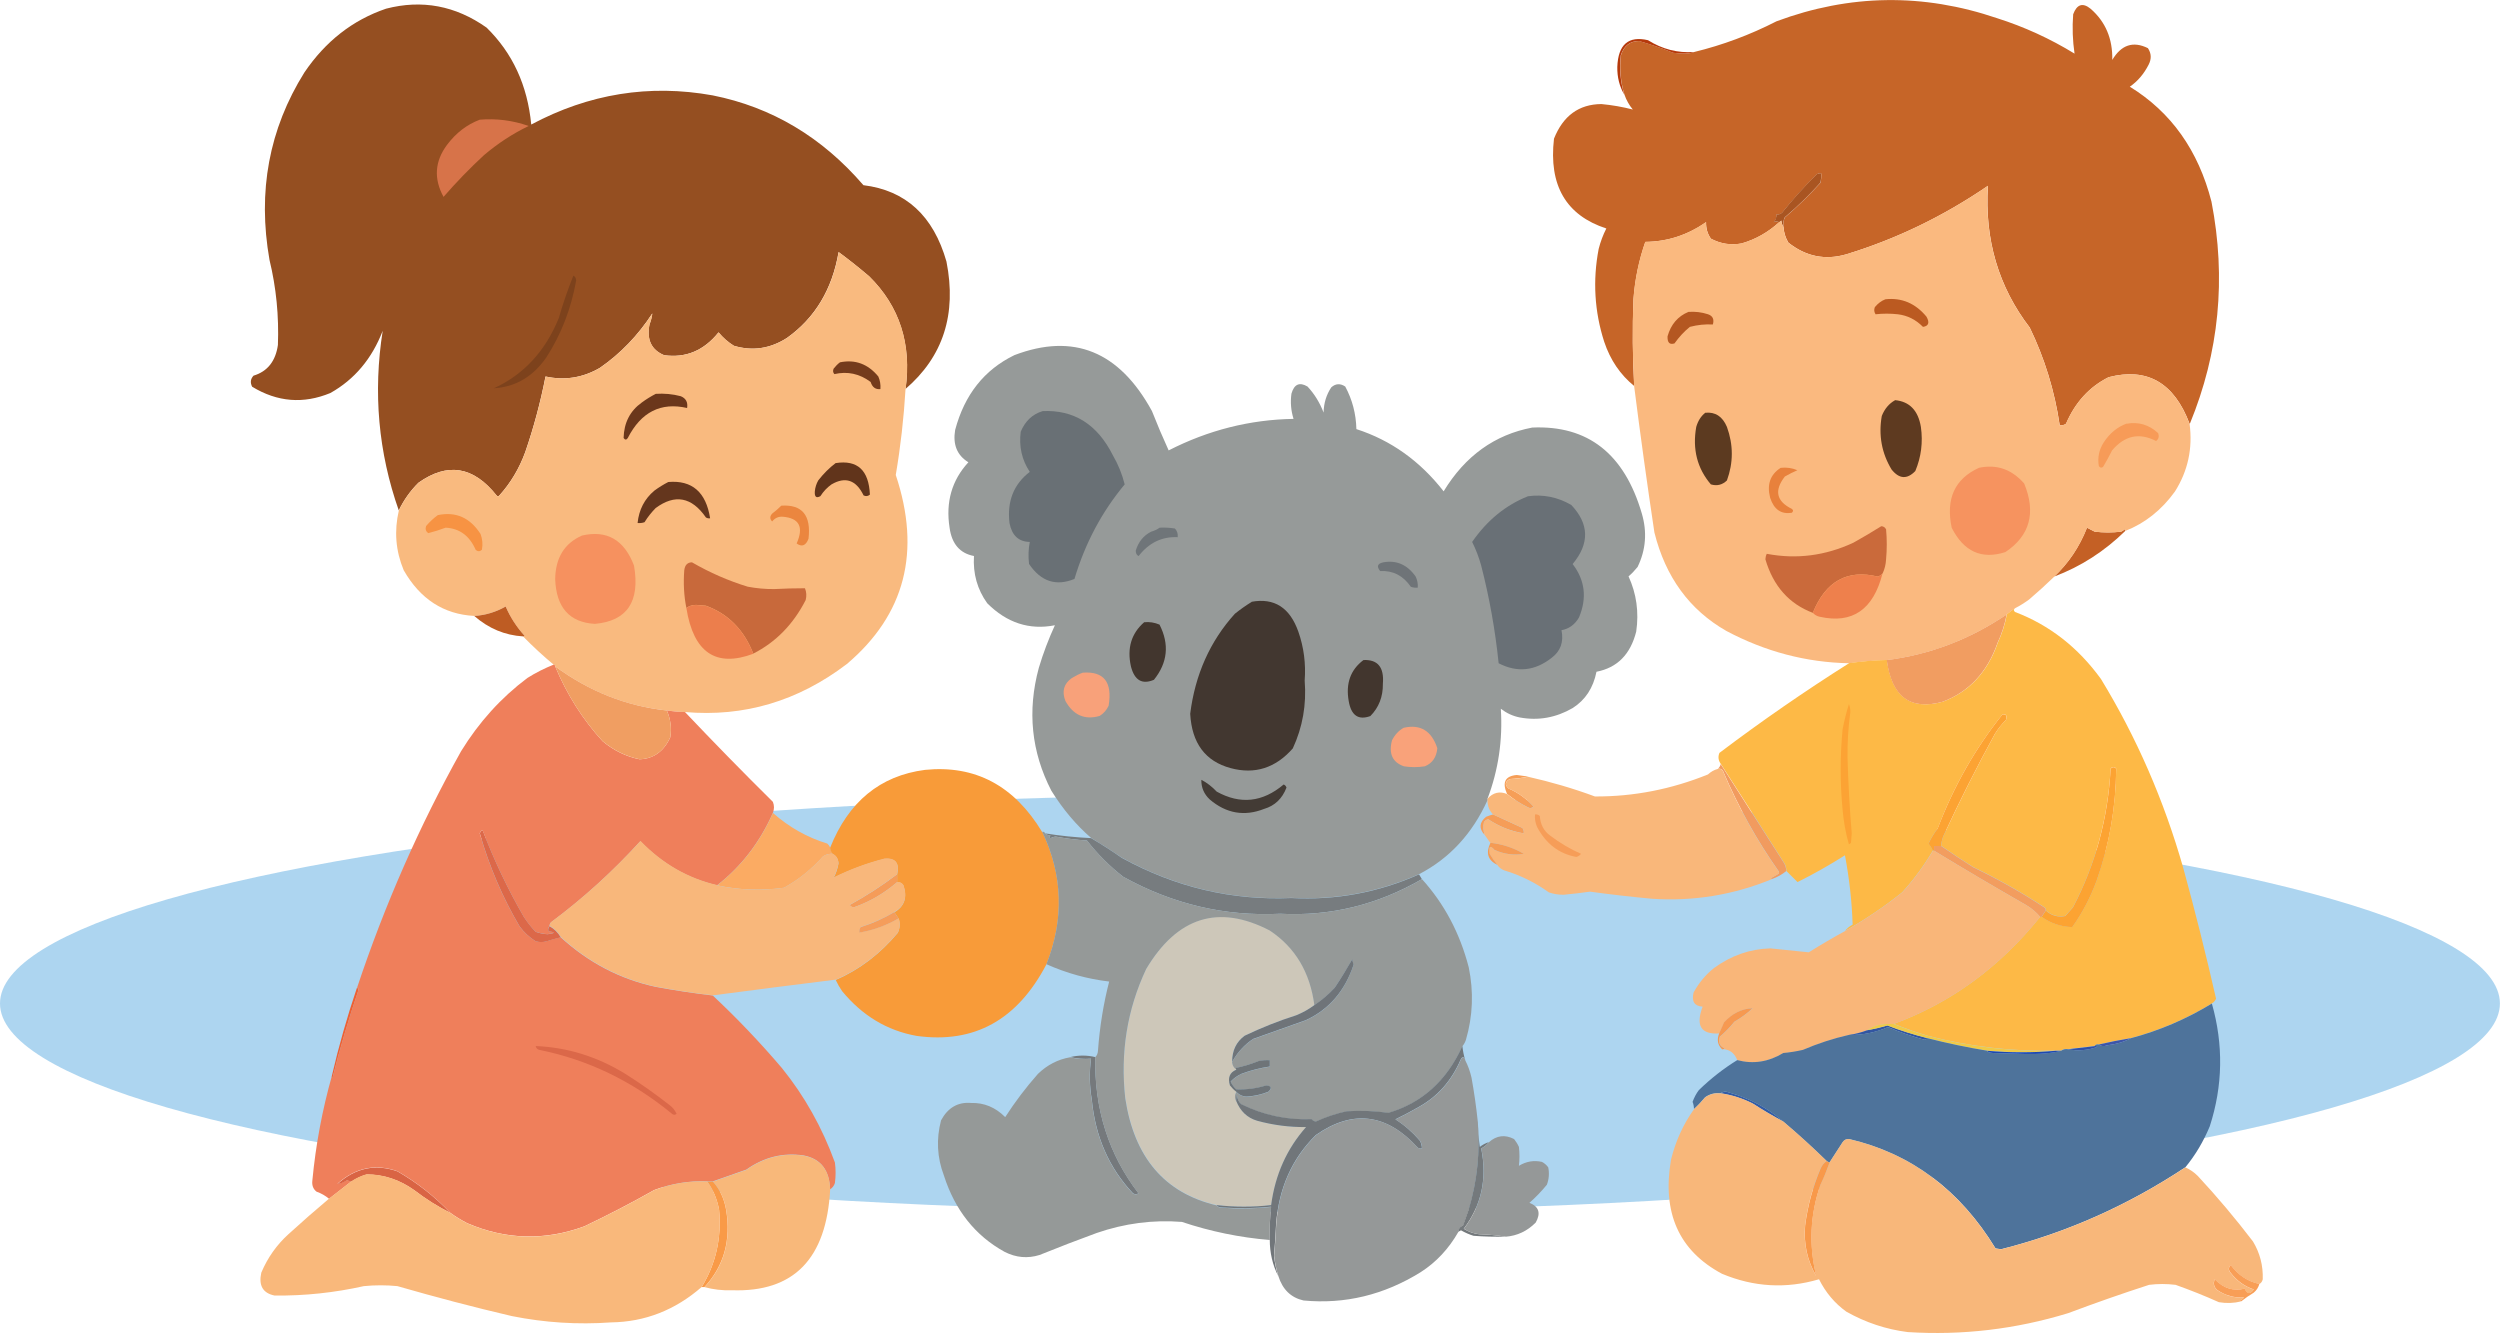 <svg xmlns="http://www.w3.org/2000/svg" viewBox="0 0 273.65 145.9"><defs/><g><ellipse fill="#add5f0" cx="136.82" cy="109.84" rx="136.82" ry="22.81"/><g><path fill="#c66528" d="M239.67,46.38c-1.69-4.49-4.64-6.18-8.86-5.09-2.1,1.05-3.65,2.74-4.66,5.09-.21.15-.44.21-.69.17-.56-3.78-1.66-7.34-3.28-10.69-3.42-4.46-4.95-9.63-4.58-15.52-4.85,3.32-10.02,5.82-15.51,7.5-2.31.67-4.42.24-6.34-1.29-.31-.53-.49-1.1-.53-1.72-.05-.36,0-.71.15-1.03,1.37-1.17,2.66-2.43,3.9-3.79.08-.34.1-.69.08-1.03-.16-.03-.31,0-.46.09-1.36,1.33-2.63,2.74-3.82,4.22-.18.16-.38.22-.61.17.02.34-.08.63-.31.86.18-.07.39-.07.61,0-1.22,1.11-2.59,1.89-4.12,2.33-1.17.22-2.29.05-3.36-.52-.37-.52-.55-1.12-.53-1.81-2.03,1.42-4.25,2.14-6.65,2.16-.7,2.02-1.14,4.12-1.3,6.29-.12,3.17-.1,6.33.08,9.48-1.51-1.22-2.61-2.83-3.28-4.83-1.07-3.32-1.27-6.72-.61-10.17.2-.79.48-1.54.84-2.24-4.41-1.44-6.32-4.72-5.73-9.83,1-2.51,2.73-3.77,5.19-3.79,1.17.11,2.32.31,3.44.6-.4-.48-.71-1.03-.92-1.64-.42-1.4-.55-2.83-.38-4.31.34-1.03,1.01-1.54,1.99-1.55,1.26.36,2.51.79,3.74,1.29,1.08.14,1.84.11,2.29-.09,3.09-.75,6.1-1.87,9.01-3.36,8.01-2.98,16.05-3.09,24.14-.34,2.96.94,5.79,2.23,8.48,3.88-.21-1.42-.26-2.85-.15-4.31.41-1.1,1.05-1.3,1.91-.6,1.63,1.42,2.42,3.28,2.37,5.6.98-1.65,2.28-2.09,3.9-1.29.38.57.41,1.17.08,1.81-.51,1-1.19,1.81-2.06,2.41,4.52,2.78,7.5,6.97,8.94,12.59,1.63,8.4.84,16.5-2.37,24.31Z"/><path fill="#b6390b" d="M185.43,5.69c-.45.2-1.21.23-2.29.09-1.23-.5-2.48-.93-3.74-1.29-.98,0-1.64.52-1.99,1.55-.17,1.48-.04,2.91.38,4.31-.52-.89-.78-1.9-.76-3.02.09-2.45,1.21-3.43,3.36-2.93,1.57.99,3.25,1.42,5.04,1.29Z"/><path fill="#a95522" d="M195.21,24.83c-.12-.19-.2-.42-.23-.69-.06.1-.13.15-.23.17-.22-.07-.43-.07-.61,0,.22-.23.32-.52.31-.86.23.05.43-.01.61-.17,1.19-1.49,2.46-2.9,3.82-4.22.15-.08.3-.11.46-.09.02.35,0,.69-.08,1.03-1.23,1.36-2.53,2.63-3.9,3.79-.15.33-.2.67-.15,1.03Z"/><path fill="#954f21" d="M99.12,42.59c.67-4.94-.65-9.05-3.97-12.33-1.09-.93-2.21-1.82-3.36-2.67-.7,4.08-2.58,7.21-5.65,9.4-1.84,1.18-3.78,1.47-5.81.86-.63-.39-1.19-.88-1.68-1.47-1.6,2-3.59,2.83-5.96,2.5-1.39-.58-1.93-1.7-1.6-3.36.16-.4.26-.81.31-1.21-1.57,2.41-3.48,4.39-5.73,5.95-1.89,1.1-3.87,1.41-5.96.95-.55,2.82-1.29,5.58-2.22,8.28-.66,1.8-1.6,3.38-2.83,4.74-.1.12-.2.12-.31,0-2.53-3.19-5.38-3.65-8.56-1.38-.88.88-1.59,1.88-2.14,3.02-2.24-6.37-2.82-12.92-1.76-19.66-1.18,3.06-3.09,5.33-5.73,6.81-2.95,1.22-5.8.99-8.56-.69-.23-.45-.18-.85.15-1.21,1.53-.46,2.42-1.59,2.67-3.36.12-3.16-.18-6.26-.92-9.31-1.32-7.49-.05-14.33,3.82-20.52,2.31-3.41,5.29-5.74,8.94-6.98,3.93-1.02,7.6-.33,11,2.07,2.85,2.79,4.48,6.32,4.89,10.61,6.32-3.37,12.94-4.44,19.86-3.19,6.47,1.29,11.97,4.57,16.5,9.83,4.63.57,7.66,3.35,9.09,8.36,1.14,5.76-.36,10.42-4.51,13.97Z"/><path fill="#d77349" d="M52.52,13.1c1.83-.15,3.61.08,5.35.69-1.75.84-3.38,1.91-4.89,3.19-1.55,1.43-3.02,2.95-4.43,4.57-1.09-1.99-.96-3.89.38-5.69.98-1.31,2.18-2.23,3.59-2.76Z"/><path fill="#7d421c" d="M62.76,30.17c.18.08.28.25.31.52-.55,3.1-1.64,5.92-3.28,8.45-1.46,2.1-3.37,3.22-5.73,3.36,3.27-1.5,5.63-4.06,7.1-7.67.46-1.6,1-3.15,1.6-4.66Z"/><path fill="#969a99" d="M162.82,87.42v.17c-1.66,3.67-4.16,6.37-7.49,8.1-4.48,1.98-9.14,2.85-13.98,2.59-6.52.29-12.71-1.18-18.56-4.4-1.12-.77-2.24-1.49-3.36-2.16-1.63-1.41-3.08-3.13-4.35-5.17-2.19-4.25-2.65-8.73-1.37-13.45.48-1.61,1.07-3.16,1.76-4.66-2.79.55-5.26-.26-7.41-2.41-1.08-1.51-1.57-3.23-1.45-5.17-1.54-.29-2.43-1.33-2.67-3.1-.44-2.81.25-5.2,2.06-7.16-1.24-.76-1.72-1.94-1.45-3.54,1.03-3.86,3.19-6.59,6.49-8.19,6.47-2.46,11.48-.41,15.05,6.12.58,1.47,1.19,2.91,1.83,4.31,4.34-2.22,8.9-3.37,13.67-3.45-.28-.9-.36-1.82-.23-2.76.3-1.04.88-1.3,1.76-.78.76.81,1.34,1.76,1.76,2.85.02-1.03.3-1.95.84-2.76.48-.43.99-.45,1.53-.09.77,1.43,1.18,2.98,1.22,4.66,3.78,1.22,6.96,3.49,9.55,6.81,2.35-3.87,5.59-6.2,9.7-6.98,6.08-.27,10.08,2.86,11.99,9.4.6,2.03.45,3.99-.46,5.86-.31.38-.64.73-.99,1.03.87,1.9,1.15,3.91.84,6.04-.63,2.5-2.08,3.96-4.35,4.4-.35,1.76-1.21,3.08-2.6,3.97-1.83,1.06-3.76,1.41-5.81,1.03-.75-.15-1.44-.47-2.06-.95.22,3.43-.27,6.7-1.45,9.83Z"/><path fill="#697075" d="M114.09,45c3.45-.17,6.02,1.44,7.72,4.83.58.99,1.01,2.05,1.3,3.19-2.5,3-4.33,6.44-5.5,10.35-2.02.83-3.68.28-4.97-1.64-.1-.81-.07-1.62.08-2.41-1.22-.02-1.96-.71-2.22-2.07-.28-2.38.46-4.25,2.22-5.6-.87-1.31-1.2-2.78-.99-4.4.49-1.16,1.28-1.91,2.37-2.24Z"/><path fill="#f9ba7f" d="M99.12,42.59c-.19,3.16-.54,6.29-1.07,9.4,2.8,8.39,1.02,15.29-5.35,20.69-5.35,4.07-11.25,5.82-17.72,5.26-.67-.01-1.33-.07-1.99-.17-4.42-.47-8.49-2.08-12.22-4.83,0-.12-.05-.17-.15-.17-1.17-.97-2.29-2.01-3.36-3.1.07.01.12-.02.15-.09-.86-.93-1.54-1.99-2.06-3.19-1.1.62-2.24.96-3.44,1.03-3.35-.18-5.92-1.85-7.72-5-.88-2.11-1.06-4.3-.53-6.55.54-1.14,1.26-2.14,2.14-3.02,3.18-2.27,6.03-1.81,8.56,1.38.1.12.2.12.31,0,1.23-1.36,2.17-2.94,2.83-4.74.93-2.7,1.67-5.46,2.22-8.28,2.09.46,4.07.15,5.96-.95,2.25-1.56,4.16-3.54,5.73-5.95-.05.4-.15.8-.31,1.21-.32,1.66.21,2.78,1.6,3.36,2.37.33,4.36-.5,5.96-2.5.49.59,1.05,1.08,1.68,1.47,2.03.61,3.96.32,5.81-.86,3.07-2.18,4.96-5.32,5.65-9.4,1.15.85,2.27,1.74,3.36,2.67,3.32,3.28,4.65,7.39,3.97,12.33Z"/><path fill="#eb863f" d="M85.52,55.35c2.29-.15,3.28,1.06,2.98,3.62-.29.76-.73.93-1.3.52.8-1.8.3-2.78-1.53-2.93-.46-.03-.84.14-1.15.52-.27-.27-.27-.56,0-.86.36-.27.69-.56.99-.86Z"/><path fill="#64361d" d="M73.15,52.76c2.61-.22,4.13,1.11,4.58,3.97-.16.03-.31,0-.46-.09-1.55-2.24-3.39-2.59-5.5-1.03-.46.47-.87.98-1.22,1.55-.25.09-.5.11-.76.09.15-1.46.76-2.64,1.83-3.54.5-.37,1.01-.68,1.53-.95Z"/><path fill="#61341b" d="M91.48,50.69c2.38-.37,3.62.78,3.74,3.45-.21.18-.44.21-.69.09-.82-1.69-1.99-2.09-3.51-1.21-.48.34-.89.77-1.22,1.29-.45.25-.65.08-.61-.52.04-.44.17-.84.38-1.21.58-.74,1.21-1.37,1.91-1.9Z"/><path fill="#6b371b" d="M71.77,43.11c.93-.06,1.85.02,2.75.26.56.23.79.66.69,1.29-2.87-.66-5.04.44-6.49,3.28-.15.23-.31.23-.46,0,.04-1.66.7-2.96,1.99-3.88.5-.37,1.01-.68,1.53-.95Z"/><path fill="#743b1c" d="M91.94,39.66c1.67-.34,3.07.18,4.2,1.55.19.43.27.89.23,1.38-.53.06-.89-.2-1.07-.78-1.22-.91-2.54-1.19-3.97-.86-.16-.18-.18-.38-.08-.6.21-.27.44-.5.69-.69Z"/><path fill="#f79343" d="M47.94,56.38c1.96-.4,3.51.28,4.66,2.07.21.56.26,1.13.15,1.72-.23.22-.46.22-.69,0-.67-1.53-1.76-2.33-3.28-2.41-.64.24-1.28.44-1.91.6-.26-.2-.34-.45-.23-.78.4-.47.83-.87,1.3-1.21Z"/><path fill="#c46025" d="M232.64,58.11c-2.29,2.24-4.88,3.91-7.79,5,1.56-1.46,2.76-3.24,3.59-5.35.28.14.56.29.84.43.97.12,1.94.12,2.9,0,.14-.06.27-.15.38-.26.06.04.09.1.08.17Z"/><path fill="#f6915f" d="M63.67,58.63c2.74-.65,4.65.44,5.73,3.28.68,3.94-.75,6.06-4.28,6.38-2.79-.16-4.24-1.8-4.35-4.91.04-2.32,1.01-3.9,2.9-4.74Z"/><path fill="#6f7579" d="M126.92,57.76c.56-.03,1.12,0,1.68.09.25.25.35.57.31.95-1.72-.08-3.15.61-4.28,2.07-.22-.12-.32-.32-.31-.6.29-.96.85-1.65,1.68-2.07.34-.1.65-.24.92-.43Z"/><path fill="#fab97f" d="M239.67,46.38c.36,2.7-.18,5.17-1.6,7.42-1.46,2.02-3.26,3.46-5.42,4.31.01-.08-.02-.13-.08-.17-.11.11-.24.19-.38.26-.97.12-1.94.12-2.9,0-.28-.14-.56-.29-.84-.43-.83,2.1-2.03,3.89-3.59,5.35-.89.86-1.8,1.69-2.75,2.5-.49.36-1,.68-1.53.95-.3.21-.61.44-.92.69-4.05,2.74-8.43,4.41-13.14,5-1.39.04-2.76.15-4.12.34-4.69-.09-9.17-1.27-13.44-3.54-4.02-2.3-6.65-5.89-7.87-10.78-.8-5.34-1.54-10.68-2.22-16.04-.17-3.15-.2-6.32-.08-9.48.16-2.18.59-4.28,1.3-6.29,2.4-.02,4.61-.74,6.65-2.16-.02.69.16,1.29.53,1.81,1.07.56,2.19.74,3.36.52,1.53-.44,2.91-1.22,4.12-2.33.09-.02.17-.08.23-.17.03.27.11.5.23.69.05.62.22,1.2.53,1.72,1.92,1.53,4.03,1.96,6.34,1.29,5.49-1.68,10.66-4.18,15.51-7.5-.37,5.89,1.16,11.06,4.58,15.52,1.63,3.35,2.72,6.91,3.28,10.69.25.04.48-.02.69-.17,1.01-2.34,2.56-4.04,4.66-5.09,4.22-1.1,7.18.6,8.86,5.09Z"/><path fill="#e8813c" d="M194.91,51.21c.64-.07,1.25.01,1.83.26-.46.2-.92.43-1.37.69-1.19,1.53-.93,2.71.76,3.54.18.13.18.28,0,.43-1.17.18-1.95-.36-2.37-1.64-.37-1.45,0-2.54,1.15-3.28Z"/><path fill="#f6935f" d="M216.6,51.21c1.95-.42,3.6.15,4.97,1.72,1.31,3.2.62,5.71-2.06,7.5-2.6.84-4.56-.05-5.88-2.67-.66-3.16.33-5.34,2.98-6.55Z"/><path fill="#5e3a20" d="M207.43,43.8c1.59.15,2.53,1.13,2.83,2.93.24,1.69.03,3.3-.61,4.83-.9.93-1.76.88-2.6-.17-1.08-1.79-1.44-3.75-1.07-5.86.31-.78.79-1.35,1.45-1.72Z"/><path fill="#5c3a20" d="M186.66,45.18c1.1-.11,1.89.41,2.37,1.55.71,1.96.71,3.92,0,5.86-.51.49-1.1.63-1.76.43-1.5-1.76-2.03-3.86-1.6-6.29.19-.66.52-1.18.99-1.55Z"/><path fill="#f79b58" d="M232.79,46.38c1.3-.23,2.44.11,3.44,1.03.13.37.06.66-.23.86-1.83-.94-3.43-.6-4.81,1.03-.31.62-.64,1.22-.99,1.81-.17.13-.33.1-.46-.09-.16-.93.02-1.79.53-2.59.66-1.01,1.5-1.7,2.52-2.07Z"/><path fill="#b45721" d="M184.82,34.14c.73-.05,1.44.03,2.14.26.52.18.69.55.53,1.12-.84-.05-1.68.04-2.52.26-.63.51-1.19,1.12-1.68,1.81-.54.17-.79-.09-.76-.78.37-1.31,1.14-2.2,2.29-2.67Z"/><path fill="#bb5a21" d="M206.36,32.76c1.8-.2,3.3.44,4.51,1.9.37.65.24,1.03-.38,1.12-.78-.79-1.69-1.25-2.75-1.38-.82-.09-1.64-.09-2.44,0-.16-.24-.19-.5-.08-.78.33-.4.71-.69,1.15-.86Z"/><path fill="#6f7478" d="M151.37,61.56c1.47-.28,2.67.24,3.59,1.55.18.38.26.78.23,1.21-.26.03-.51,0-.76-.09-.84-1.22-1.96-1.8-3.36-1.72-.4-.5-.3-.81.31-.95Z"/><path fill="#ca6a3b" d="M206.06,62.77c-.14.17-.32.28-.53.34-3.33-.81-5.7.51-7.1,3.97-2.6-.98-4.33-2.93-5.19-5.86.01-.22.06-.42.15-.6,3.26.62,6.41.21,9.47-1.21,1.04-.58,2.06-1.18,3.06-1.81.23,0,.41.12.53.34.1,1.09.1,2.18,0,3.28-.03.57-.16,1.09-.38,1.55Z"/><path fill="#ee804c" d="M206.06,62.77c-1,3.96-3.3,5.54-6.87,4.74-.3-.06-.56-.21-.76-.43,1.41-3.45,3.78-4.78,7.1-3.97.22-.06.4-.18.53-.34Z"/><path fill="#c8693b" d="M82.46,71.56c-1.02-2.62-2.75-4.37-5.19-5.26-.36-.03-.71-.06-1.07-.09-.42,0-.78.12-1.07.34-.27-1.34-.34-2.72-.23-4.14.07-.56.35-.85.84-.86,1.95,1.13,3.98,2.02,6.11,2.67.96.18,1.93.27,2.9.26,1.12-.06,2.24-.09,3.36-.09.17.41.19.85.08,1.29-1.36,2.66-3.27,4.61-5.73,5.86Z"/><path fill="#697076" d="M167.25,54.32c1.67-.23,3.25.09,4.74.95,1.97,2.08,2.02,4.23.15,6.47,1.36,1.77,1.59,3.73.69,5.86-.46.78-1.1,1.24-1.91,1.38.26,1.29-.1,2.29-1.07,3.02-1.84,1.45-3.78,1.65-5.81.6-.37-3.62-1.01-7.19-1.91-10.69-.25-.91-.58-1.77-.99-2.59,1.63-2.36,3.67-4.03,6.11-5Z"/><path fill="#be5c23" d="M57.26,69.66c-2-.12-3.78-.87-5.35-2.24,1.19-.07,2.34-.41,3.44-1.03.52,1.2,1.21,2.26,2.06,3.19-.03.07-.09.1-.15.09Z"/><path fill="#fdb946" d="M220.57,66.56c-.17.15-.17.3,0,.43,3.76,1.43,6.89,3.87,9.4,7.33,3.89,6.38,6.9,13.28,9.01,20.69,1.3,4.74,2.5,9.51,3.59,14.31-.11.23-.26.41-.46.52-2.81,1.71-5.77,2.97-8.86,3.79-1.18.19-2.35.42-3.51.69-.2-.04-.35.02-.46.17-.97.12-1.94.23-2.9.34-.29-.05-.55,0-.76.17h-.61c-4.72.12-9.41-.43-14.06-1.64-1.25-.38-2.48-.81-3.67-1.29,6.27-2.3,11.61-6.21,16.04-11.73h.15c1.03.73,2.15,1.1,3.36,1.12,1.1-1.54,1.99-3.23,2.67-5.09,1.38-3.94,2.1-8.02,2.14-12.24-.2-.23-.41-.23-.61,0-.3,5.44-1.67,10.5-4.12,15.17-.28.32-.56.64-.84.95-.79.16-1.5-.04-2.14-.6.02-.15-.03-.27-.15-.34-2.51-1.65-5.11-3.11-7.79-4.4-1.2-.75-2.37-1.53-3.51-2.33.03-.36.11-.7.23-1.03,1.77-3.82,3.65-7.56,5.65-11.21.35-.57.76-1.09,1.22-1.55.14-.45.01-.66-.38-.6-2.97,3.7-5.34,7.87-7.1,12.5-.4.5-.73,1.05-.99,1.64.19.24.34.5.46.78-.97,1.65-2.09,3.17-3.36,4.57-1.99,1.59-4.08,3-6.26,4.22.23-.29.51-.52.84-.69-.08-2.55-.37-5.08-.84-7.59-1.69,1.07-3.42,2.05-5.19,2.93-.4-.4-.81-.8-1.22-1.21,0-.31-.07-.6-.23-.86-2.32-3.65-4.64-7.27-6.95-10.86-.27-.38-.33-.78-.15-1.21,4.62-3.49,9.35-6.76,14.21-9.83,1.36-.19,2.74-.31,4.12-.34.54,4.02,2.57,5.54,6.11,4.57,2.9-1.09,4.91-3.24,6.03-6.47.46-.99.79-2.02.99-3.1.31-.25.61-.48.92-.69Z"/><path fill="#ec7e4c" d="M82.46,71.56c-4.1,1.53-6.55-.13-7.33-5,.29-.23.65-.34,1.07-.34.36.03.71.06,1.07.09,2.44.89,4.17,2.64,5.19,5.26Z"/><path fill="#42362e" d="M125.24,68.11c.58-.06,1.14.03,1.68.26,1.1,2.16.89,4.17-.61,6.04-1.29.55-2.13.06-2.52-1.47-.44-2,.05-3.61,1.45-4.83Z"/><path fill="#423730" d="M137,65.87c2.49-.45,4.19.64,5.12,3.28.6,1.71.83,3.5.69,5.35.21,2.62-.22,5.09-1.3,7.42-1.89,2.15-4.16,2.87-6.8,2.16-2.78-.75-4.25-2.73-4.43-5.95.54-4.29,2.17-7.94,4.89-10.95.6-.48,1.21-.91,1.83-1.29Z"/><path fill="#42362e" d="M149.23,72.25c1.57-.08,2.29.78,2.14,2.59.02,1.42-.44,2.6-1.37,3.54-1.31.48-2.1-.06-2.37-1.64-.34-1.92.19-3.41,1.6-4.48Z"/><path fill="#ef7f5b" d="M60.62,72.77c.1,0,.15.06.15.17,1.28,3.08,3.01,5.81,5.19,8.19,1.22,1.02,2.57,1.68,4.05,1.98,1.53-.06,2.65-.86,3.36-2.41.15-1.03.03-2.01-.38-2.93.66.1,1.32.16,1.99.17,3.16,3.33,6.36,6.61,9.62,9.83.16.4.16.8,0,1.21-1.43,3.23-3.47,5.87-6.11,7.93-3.2-.74-6-2.35-8.4-4.83-3.02,3.32-6.28,6.28-9.78,8.88-.11.12-.17.26-.15.43-.14.12-.19.29-.15.52.8.13.78.25-.08.34-.44-.02-.88-.11-1.3-.26-.49-.5-.92-1.04-1.3-1.64-1.75-3.03-3.25-6.19-4.51-9.48-.15.06-.25.17-.31.34,1.04,3.62,2.49,7.01,4.35,10.17.5.68,1.08,1.22,1.76,1.64.41.12.81.12,1.22,0,.51-.16,1.02-.31,1.53-.43,3.04,2.78,6.5,4.59,10.39,5.43,2.09.39,4.18.7,6.26.95,2.63,2.46,5.15,5.1,7.56,7.93,2.47,3.05,4.41,6.5,5.81,10.35.1.75.1,1.49,0,2.24-.1.31-.28.54-.53.69-.07-2.12-1.03-3.35-2.9-3.71-2.26-.33-4.34.19-6.26,1.55-1.24.43-2.46.87-3.67,1.29h-.61c-1.98-.08-3.92.24-5.81.95-2.51,1.42-5.06,2.74-7.64,3.97-4.32,1.59-8.6,1.48-12.83-.34-.65-.34-1.26-.71-1.83-1.12-1.74-1.82-3.67-3.34-5.81-4.57-2.41-.85-4.6-.39-6.57,1.38.37-.04.73-.18,1.07-.43.14.11.29.17.46.17-.81.63-1.63,1.26-2.44,1.9-.4-.34-.86-.6-1.37-.78-.37-.29-.52-.69-.46-1.21.37-3.92,1.09-7.75,2.14-11.47,0,.08.02.13.08.17.8-3.17,1.74-6.36,2.83-9.57-.01-.13-.06-.22-.15-.26,3.03-9.08,6.82-17.7,11.38-25.87,1.97-3.2,4.39-5.87,7.26-8.02.93-.59,1.9-1.07,2.9-1.47Z"/><path fill="#f19d61" d="M219.65,67.25c-.2,1.08-.53,2.12-.99,3.1-1.12,3.22-3.13,5.38-6.03,6.47-3.54.97-5.57-.55-6.11-4.57,4.71-.59,9.09-2.26,13.14-5Z"/><path fill="#f8a17a" d="M118.52,73.63c2.32-.17,3.26,1.04,2.83,3.62-.23.49-.56.86-.99,1.12-1.62.46-2.87-.08-3.74-1.64-.41-1.05-.18-1.89.69-2.5.41-.25.81-.46,1.22-.6Z"/><path fill="#f09e62" d="M60.77,72.94c3.73,2.74,7.8,4.35,12.22,4.83.41.92.54,1.9.38,2.93-.71,1.55-1.83,2.36-3.36,2.41-1.48-.31-2.83-.97-4.05-1.98-2.18-2.38-3.91-5.11-5.19-8.19Z"/><path fill="#f9a27a" d="M153.66,79.66c1.82-.41,3.04.34,3.67,2.24-.09.99-.55,1.65-1.37,1.98-.76.12-1.53.12-2.29,0-1.25-.44-1.69-1.39-1.3-2.85.32-.62.75-1.08,1.3-1.38Z"/><path fill="#fca333" d="M212.47,92.6h-.76v.52h-.15c-.11-.28-.27-.53-.46-.78.27-.59.6-1.14.99-1.64,1.77-4.63,4.13-8.8,7.1-12.5.4-.05.52.15.38.6-.46.47-.87.98-1.22,1.55-2,3.65-3.89,7.39-5.65,11.21-.12.33-.2.68-.23,1.03Z"/><path fill="#fca334" d="M202.39,77.08c.1.25.15.54.15.86-.23,1.66-.33,3.32-.31,5,.08,2.76.23,5.52.46,8.28-.03.34-.05.69-.08,1.03-.06.08-.14.14-.23.17-.35-1.23-.58-2.49-.69-3.79-.28-2.93-.28-5.86,0-8.79.18-.95.41-1.87.69-2.76Z"/><path fill="#fca332" d="M223.47,100.36c.15-.23.31-.46.46-.69.64.56,1.35.76,2.14.6.28-.31.56-.63.84-.95,2.45-4.68,3.83-9.74,4.12-15.17.2-.23.41-.23.61,0-.04,4.23-.75,8.31-2.14,12.24-.68,1.85-1.57,3.55-2.67,5.09-1.21-.02-2.33-.4-3.36-1.12Z"/><path fill="#f69e57" d="M167.25,85.01c-.63.14-1.3.23-1.99.26-.52.28-.57.63-.15,1.03,1.05.45,1.96,1.11,2.75,1.98-.19.19-.39.22-.61.09-.82-.4-1.58-.89-2.29-1.47-.56-1.27-.21-1.96,1.07-2.07.41.06.82.12,1.22.17Z"/><path fill="#433b35" d="M131.5,85.36c.61.31,1.17.75,1.68,1.29,2.58,1.43,5.02,1.17,7.33-.78.15.06.25.17.31.34-.47,1.22-1.29,1.99-2.44,2.33-2.16.85-4.15.51-5.96-1.03-.63-.59-.94-1.31-.92-2.16Z"/><path fill="#f59d58" d="M163.43,89.15c1.07.49,2.14.97,3.21,1.47.13.17.18.38.15.6-1.39-.23-2.69-.74-3.9-1.55-.19.04-.35.16-.46.34-.09.47-.07.93.08,1.38-.65-.71-.59-1.37.15-1.98.25-.1.51-.19.76-.26Z"/><path fill="#f19b5f" d="M188.34,83.63c2.31,3.6,4.63,7.22,6.95,10.86.15.26.23.55.23.86-.46.37-.97.66-1.53.86-.07.01-.12-.02-.15-.09.26-.14.51-.29.76-.43.16-.09.18-.2.08-.34-2.4-3.41-4.44-7.09-6.11-11.04-.15-.14-.33-.2-.53-.17.16-.12.26-.3.31-.52Z"/><path fill="#fbab63" d="M84.6,88.98c1.77,1.57,3.76,2.69,5.96,3.36.13.12.24.27.31.43.04.27.14.5.31.69-.38-.03-.74.05-1.07.26-1.26,1.42-2.68,2.57-4.28,3.45-2.48.35-4.92.26-7.33-.26,2.64-2.06,4.68-4.7,6.11-7.93Z"/><path fill="#f89b39" d="M114.09,91.05c2.26,4.74,2.41,9.57.46,14.49-3.19,6.11-7.92,8.72-14.21,7.85-3.24-.58-5.96-2.22-8.17-4.91-.26-.38-.49-.78-.69-1.21,2.62-1.14,4.88-2.87,6.8-5.17.23-.53.26-1.05.08-1.55-.15-.23-.31-.46-.46-.69,1.1-.64,1.43-1.62.99-2.93-.17-.27-.4-.38-.69-.34v-.86c.28-1.24-.18-1.82-1.37-1.72-1.92.49-3.78,1.18-5.58,2.07.25-.45.43-.97.53-1.55-.02-.48-.22-.83-.61-1.03-.17-.19-.27-.42-.31-.69,2.01-5.05,5.47-7.9,10.39-8.54,5.49-.55,9.76,1.72,12.83,6.81Z"/><path fill="#f9b77a" d="M188.03,84.15c.2-.03.38.03.53.17,1.67,3.95,3.71,7.63,6.11,11.04.11.14.08.26-.08.34-.26.14-.51.29-.76.43.04.07.09.1.15.09-4.23,1.74-8.61,2.46-13.14,2.16-2.27-.21-4.54-.47-6.8-.78-.97.14-1.93.25-2.9.34-.55,0-1.08-.08-1.6-.26-1.52-1.09-3.15-1.89-4.89-2.41-.32-.12-.57-.32-.76-.6-.31-.37-.59-.78-.84-1.21-.13-.84.05-.99.53-.43,1.04.47,2.11.62,3.21.43-1.15-.67-2.37-1.07-3.67-1.21-.2-.29-.41-.57-.61-.86-.14-.45-.17-.91-.08-1.38.11-.19.27-.3.46-.34,1.21.81,2.51,1.33,3.9,1.55.03-.23-.02-.43-.15-.6-1.07-.49-2.14-.98-3.21-1.47-.41-.41-.61-.93-.61-1.55v-.17c.61-.68,1.32-.85,2.14-.52.71.57,1.47,1.06,2.29,1.47.22.13.42.11.61-.09-.79-.88-1.7-1.54-2.75-1.98-.41-.41-.36-.75.15-1.03.69-.03,1.35-.12,1.99-.26,2.48.56,4.93,1.27,7.33,2.16,4.25.02,8.37-.79,12.37-2.41.32-.29.67-.5,1.07-.6Z"/><path fill="#f69d58" d="M168.02,89.15c.2-.03.38.03.53.17.06.93.44,1.65,1.15,2.16,1.06.8,2.18,1.46,3.36,1.98-.14.18-.32.3-.53.34-1.88-.35-3.31-1.44-4.28-3.28-.19-.43-.27-.89-.23-1.38Z"/><path fill="#f59b54" d="M163.13,92.25c1.3.14,2.52.54,3.67,1.21-1.1.18-2.17.04-3.21-.43-.48-.55-.66-.41-.53.43.25.43.53.83.84,1.21-1.04-.5-1.29-1.31-.76-2.41Z"/><path fill="#f29d5f" d="M212.47,92.6c1.15.8,2.32,1.58,3.51,2.33,2.68,1.29,5.28,2.75,7.79,4.4.12.08.17.19.15.34-.15.23-.31.46-.46.69h-.15c-.44-.52-.95-.95-1.53-1.29-3.39-1.94-6.75-3.92-10.08-5.95v-.52h.76Z"/><path fill="#777c7f" d="M114.39,91.22c1.67.27,3.35.44,5.04.52,1.12.66,2.24,1.38,3.36,2.16,5.86,3.22,12.04,4.68,18.56,4.4,4.84.26,9.5-.6,13.98-2.59.1.17.2.34.31.52-4.85,2.81-10.02,4.08-15.51,3.79-6.05.3-11.78-1.05-17.19-4.05-1.47-1.14-2.79-2.46-3.97-3.97-1.15-.07-2.3-.22-3.44-.43-.19.03-.37.08-.53.17-.18-.06-.18-.15,0-.26-.24-.04-.44-.12-.61-.26Z"/><path fill="#f59c59" d="M98.2,95.7v.86c-1.42,1.23-3,2.15-4.74,2.76-.19,0-.34-.1-.46-.26,1.81-.99,3.54-2.11,5.19-3.36Z"/><path fill="#f8b77b" d="M78.49,96.91c2.41.52,4.86.61,7.33.26,1.59-.88,3.02-2.03,4.28-3.45.33-.21.69-.29,1.07-.26.39.21.59.55.61,1.03-.11.58-.29,1.1-.53,1.55,1.8-.89,3.66-1.58,5.58-2.07,1.19-.09,1.65.48,1.37,1.72-1.66,1.25-3.39,2.37-5.19,3.36.12.16.27.25.46.26,1.74-.61,3.32-1.53,4.74-2.76.29-.04.52.08.69.34.44,1.31.11,2.29-.99,2.93-1.17.69-2.39,1.23-3.67,1.64-.13.17-.18.38-.15.6,1.5-.25,2.93-.77,4.28-1.55.18.5.16,1.02-.08,1.55-1.92,2.31-4.18,4.03-6.8,5.17-4.5.56-8.99,1.13-13.44,1.72-2.09-.24-4.18-.56-6.26-.95-3.88-.84-7.35-2.65-10.39-5.43-.31-.53-.72-.93-1.22-1.21-.01-.17.04-.32.15-.43,3.5-2.6,6.76-5.56,9.78-8.88,2.4,2.48,5.2,4.09,8.4,4.83Z"/><path fill="#f59d5b" d="M97.89,99.84c.15.23.31.46.46.69-1.35.78-2.77,1.3-4.28,1.55-.03-.23.02-.43.15-.6,1.28-.4,2.5-.95,3.67-1.64Z"/><path fill="#cdc7b9" d="M143.88,110.01c-.61.46-1.27.83-1.99,1.12-1.93.62-3.81,1.36-5.65,2.24-.92.66-1.38,1.61-1.37,2.85.02.29.13.51.31.69.08.01.13.07.15.17-.72.31-.94.88-.69,1.72.21.27.44.5.69.69-.19.36-.19.71,0,1.03.45,1.12,1.22,1.84,2.29,2.16,1.76.48,3.54.71,5.35.69-2.1,2.36-3.38,5.21-3.82,8.54-1.99.23-3.97.23-5.96,0-5.69-1.33-9.02-5.24-10.01-11.73-.55-5,.21-9.71,2.29-14.14,3.41-5.72,7.92-7.12,13.52-4.22,2.79,1.85,4.42,4.58,4.89,8.19Z"/><path fill="#dc6849" d="M60.16,101.39c.5.28.91.68,1.22,1.21-.51.12-1.02.27-1.53.43-.41.12-.81.12-1.22,0-.67-.42-1.26-.96-1.76-1.64-1.86-3.16-3.31-6.55-4.35-10.17.05-.17.15-.29.31-.34,1.26,3.3,2.76,6.46,4.51,9.48.38.59.81,1.14,1.3,1.64.42.15.86.24,1.3.26.85-.1.88-.21.08-.34-.04-.22.01-.4.15-.52Z"/><path fill="#f9b679" d="M211.56,93.12h.15c3.33,2.03,6.69,4.01,10.08,5.95.58.34,1.09.77,1.53,1.29-4.43,5.52-9.77,9.42-16.04,11.73-.51-.03-1.02,0-1.53.09-.59.14-1.05.34-1.37.6-.63.24-1.29.41-1.99.52-1.72.39-3.4.93-5.04,1.64-.71.17-1.42.28-2.14.34-1.61.97-3.29,1.23-5.04.78-.32-.82-.88-1.23-1.68-1.21.11.02.22,0,.31-.09-.55-.23-.73-.66-.53-1.29.58-.48,1.12-1.03,1.6-1.64.72-.41,1.38-.89,1.99-1.47-1.19.05-2.24.57-3.13,1.55-.18.42-.36.82-.53,1.21-2.01.13-2.62-.85-1.83-2.93-.9-.06-1.23-.58-.99-1.55.58-1.06,1.32-1.95,2.22-2.67,1.89-1.38,3.95-2.1,6.19-2.16,1.41.15,2.81.29,4.2.43,1.31-.82,2.63-1.6,3.97-2.33,2.18-1.23,4.27-2.64,6.26-4.22,1.27-1.4,2.39-2.92,3.36-4.57Z"/><path fill="#ef6032" d="M39.08,108.12c.09.04.14.13.15.26-1.08,3.21-2.03,6.4-2.83,9.57-.06-.04-.09-.1-.08-.17.76-3.28,1.68-6.49,2.75-9.66Z"/><path fill="#f69951" d="M188.49,114.84c-.48-.47-.58-1.04-.31-1.72.17-.39.35-.79.53-1.21.89-.98,1.94-1.5,3.13-1.55-.6.57-1.27,1.06-1.99,1.47-.49.61-1.02,1.16-1.6,1.64-.19.63-.02,1.06.53,1.29-.09.08-.19.11-.31.09Z"/><path fill="#3255a1" d="M210.95,113.64c-.06.11-.16.17-.31.17-1.35-.36-2.68-.82-3.97-1.38-1.41.61-2.84.89-4.28.86.69-.11,1.36-.28,1.99-.52.74-.13,1.48-.3,2.22-.52,1.43.55,2.88,1.01,4.35,1.38Z"/><path fill="#f0ca47" d="M207.28,112.08c1.19.48,2.41.91,3.67,1.29,4.65,1.21,9.33,1.76,14.06,1.64-2.49.22-4.99.22-7.49,0-2.19-.36-4.38-.82-6.57-1.38-1.47-.37-2.92-.83-4.35-1.38-.73.21-1.47.39-2.22.52.33-.27.79-.47,1.37-.6.51-.09,1.02-.11,1.53-.09Z"/><path fill="#db6849" d="M58.63,114.5c3.46.14,6.72,1.15,9.78,3.02,1.68,1.06,3.31,2.21,4.89,3.45.33.24.58.56.76.95-.2.16-.4.13-.61-.09-4.32-3.53-9.11-5.83-14.36-6.9-.25-.04-.4-.18-.46-.43Z"/><path fill="#75797c" d="M119.89,115.7c-.11,5.69,1.46,10.66,4.74,14.92-.2.12-.41.12-.61,0-2.62-2.78-4.12-6.2-4.51-10.26-.25-1.49-.28-2.99-.08-4.48-.79.06-1.56,0-2.29-.17.92-.22,1.83-.22,2.75,0Z"/><path fill="#335ba5" d="M188.34,119.67c.27-.19.58-.22.92-.09,2.2.61,4.18,1.67,5.96,3.19-1.14-.61-2.26-1.27-3.36-1.98-1.13-.57-2.3-.94-3.51-1.12Z"/><path fill="#959998" d="M114.09,91.05c.15-.03.25.03.31.17.17.14.37.22.61.26-.18.11-.18.2,0,.26.17-.09.35-.15.53-.17,1.14.21,2.28.36,3.44.43,1.18,1.5,2.5,2.83,3.97,3.97,5.41,3,11.14,4.35,17.19,4.05,5.49.29,10.65-.98,15.51-3.79,2.44,2.7,4.15,5.91,5.12,9.66.55,2.67.45,5.32-.31,7.93-.09.27-.22.5-.38.69-1.71,3.79-4.41,6.23-8.1,7.33-1.52-.21-3.04-.27-4.58-.17-1.15.25-2.27.62-3.36,1.12-.19,0-.34-.1-.46-.26-2.7.12-5.27-.43-7.72-1.64-.29-.26-.44-.6-.46-1.03-.07.22-.1.45-.08.69-.19-.33-.19-.67,0-1.03.34.36.74.53,1.22.52.79-.05,1.56-.22,2.29-.52.43-.41.35-.64-.23-.69-1.08.33-2.18.47-3.28.43-.26-.24-.47-.53-.61-.86.35-.37.76-.66,1.22-.86,1-.37,2.02-.63,3.06-.78v-.69c-.41-.03-.82,0-1.22.09-.87.34-1.73.6-2.6.78-.18-.17-.28-.4-.31-.69.58-1.03,1.34-1.86,2.29-2.5,1.94-.69,3.87-1.38,5.81-2.07,2.52-1.18,4.25-3.19,5.19-6.04-.05-.2-.1-.4-.15-.6-.6,1.06-1.23,2.09-1.91,3.1-.68.74-1.41,1.37-2.22,1.9-.47-3.61-2.1-6.34-4.89-8.19-5.6-2.9-10.11-1.49-13.52,4.22-2.08,4.43-2.84,9.14-2.29,14.14.98,6.49,4.32,10.39,10.01,11.73.07.16.27.25.61.26,1.79.13,3.57.1,5.35-.09-.14,1.2-.19,2.41-.15,3.62-3.27-.27-6.48-.93-9.62-1.98-3.17-.25-6.28.16-9.32,1.21-2.1.77-4.19,1.57-6.26,2.41-1.31.41-2.58.29-3.82-.34-3.22-1.77-5.43-4.56-6.65-8.36-.75-1.98-.85-3.99-.31-6.04.75-1.39,1.85-2.02,3.28-1.9,1.43-.04,2.68.48,3.74,1.55,1.08-1.68,2.28-3.26,3.59-4.74,1.02-.98,2.19-1.58,3.51-1.81.73.17,1.5.23,2.29.17-.2,1.5-.18,2.99.08,4.48.39,4.06,1.89,7.48,4.51,10.26.2.12.41.12.61,0-3.27-4.26-4.85-9.23-4.74-14.92.19-.17.3-.43.31-.78.19-2.55.59-5.05,1.22-7.5-2.37-.28-4.66-.91-6.87-1.9,1.95-4.92,1.8-9.75-.46-14.49Z"/><path fill="#6e7478" d="M135.32,119.5c-.25-.19-.48-.42-.69-.69-.26-.84-.03-1.42.69-1.72-.02-.1-.07-.16-.15-.17.86-.17,1.73-.43,2.6-.78.4-.09.81-.11,1.22-.09v.69c-1.04.15-2.06.41-3.06.78-.46.2-.87.49-1.22.86.14.34.35.62.61.86,1.11.04,2.2-.1,3.28-.43.58.05.66.28.23.69-.74.3-1.5.47-2.29.52-.48.02-.88-.16-1.22-.52Z"/><path fill="#6f7479" d="M134.87,116.22c0-1.24.46-2.18,1.37-2.85,1.84-.88,3.73-1.63,5.65-2.24.71-.29,1.38-.66,1.99-1.12.8-.53,1.54-1.16,2.22-1.9.68-1.01,1.31-2.05,1.91-3.1.05.2.1.4.15.6-.94,2.84-2.67,4.86-5.19,6.04-1.94.69-3.87,1.38-5.81,2.07-.95.64-1.71,1.47-2.29,2.5Z"/><path fill="#71767a" d="M160.07,114.5c.06.53.16,1.05.31,1.55-.14-.45-.32-.45-.53,0-.99,2.27-2.49,3.96-4.51,5.09-.85.49-1.71.95-2.6,1.38.99.63,1.88,1.41,2.67,2.33.15.26.23.55.23.86-.16.03-.31,0-.46-.09-3.4-3.74-7.12-4.2-11.15-1.38-2.6,2.56-4.05,5.81-4.35,9.74-.05,1.15-.13,2.3-.23,3.45.08.77.23,1.52.46,2.24-.61-1.21-.92-2.53-.92-3.97-.03-1.21.02-2.42.15-3.62-1.78.19-3.56.21-5.35.09-.34-.01-.55-.1-.61-.26,1.99.23,3.97.23,5.96,0,.44-3.33,1.72-6.17,3.82-8.54-1.81.02-3.59-.21-5.35-.69-1.08-.32-1.84-1.04-2.29-2.16-.02-.24,0-.47.08-.69.02.43.17.78.46,1.03,2.45,1.21,5.02,1.75,7.72,1.64.12.16.27.25.46.26,1.09-.5,2.21-.87,3.36-1.12,1.54-.1,3.07-.04,4.58.17,3.69-1.09,6.39-3.54,8.1-7.33Z"/><path fill="#4e739b" d="M242.11,109.84c1.28,4.52,1.21,9-.23,13.45-.69,1.66-1.58,3.16-2.67,4.48-6.29,4.17-13.01,7.16-20.17,8.97-.2-.03-.41-.06-.61-.09-3.91-6.41-9.26-10.4-16.04-11.98-.29-.02-.51.1-.69.34-.49.75-.97,1.5-1.45,2.24-.1-.06-.2-.12-.31-.17-1.53-1.5-3.11-2.94-4.74-4.31-1.77-1.52-3.76-2.58-5.96-3.19-.34-.14-.64-.11-.92.09-.6-.07-1.17.07-1.68.43-.39.47-.79.9-1.22,1.29,0-.27-.05-.53-.15-.78.17-.47.4-.91.69-1.29,1.3-1.26,2.7-2.36,4.2-3.28,1.75.46,3.43.2,5.04-.78.72-.06,1.43-.18,2.14-.34,1.64-.7,3.32-1.25,5.04-1.64,1.44.03,2.87-.26,4.28-.86,1.29.56,2.62,1.02,3.97,1.38.14,0,.24-.06.31-.17,2.19.56,4.38,1.02,6.57,1.38.06.18.37.27.92.26,1.02.03,2.04.06,3.06.09,1.69.05,3.07-.07,4.12-.34.22-.16.47-.22.76-.17,1.06.21,2.13.13,3.21-.26-.09-.08-.19-.11-.31-.09.11-.16.26-.21.46-.17.27.19.58.22.92.09,1.01-.12,1.87-.38,2.6-.78,3.1-.82,6.05-2.08,8.86-3.79Z"/><path fill="#1e48ae" d="M217.52,115.02c2.5.22,4.99.22,7.49,0h.61c-1.06.28-2.43.39-4.12.34-1.02-.03-2.04-.06-3.06-.09-.55,0-.85-.08-.92-.26Z"/><path fill="#3150a5" d="M229.28,114.5c.11-.02.22,0,.31.09-1.08.39-2.15.47-3.21.26.97-.12,1.94-.23,2.9-.34Z"/><path fill="#3d55a8" d="M233.25,113.64c-.73.4-1.59.66-2.6.78-.34.14-.64.11-.92-.09,1.16-.27,2.34-.5,3.51-.69Z"/><path fill="#959898" d="M160.38,116.05c.3.58.53,1.21.69,1.9.29,1.6.52,3.21.69,4.83.28,3.27-.05,6.49-.99,9.66-.2.57-.41,1.15-.61,1.72-.32.1-.49.33-.53.69-1.05,1.84-2.42,3.31-4.12,4.4-4.01,2.49-8.29,3.53-12.83,3.1-1.37-.31-2.29-1.2-2.75-2.67-.22-.72-.38-1.47-.46-2.24.1-1.15.18-2.3.23-3.45.3-3.93,1.75-7.18,4.35-9.74,4.04-2.82,7.75-2.36,11.15,1.38.14.08.3.11.46.09,0-.31-.08-.6-.23-.86-.79-.92-1.69-1.7-2.67-2.33.88-.43,1.75-.89,2.6-1.38,2.02-1.13,3.52-2.82,4.51-5.09.21-.45.39-.45.53,0Z"/><path fill="#74797c" d="M161.75,122.78c.03.92.1,1.84.23,2.76.3-.24.64-.42.99-.52-.23.29-.51.52-.84.69.67,3.3.03,6.23-1.91,8.79.52.33,1.08.53,1.68.6,1,.03,1.96.12,2.9.26-1.17.03-2.34,0-3.51-.09-.48-.15-.93-.35-1.37-.6-.1.06-.21.12-.31.17.04-.36.22-.59.53-.69.2-.57.41-1.15.61-1.72.95-3.16,1.28-6.38.99-9.66Z"/><path fill="#d96444" d="M49.31,132.78c-1.39-.7-2.71-1.53-3.97-2.5-1.6-1.14-3.33-1.71-5.19-1.72-.6.17-1.16.42-1.68.78-.17,0-.32-.06-.46-.17-.34.25-.7.4-1.07.43,1.97-1.77,4.16-2.23,6.57-1.38,2.13,1.23,4.07,2.75,5.81,4.57Z"/><path fill="#f8b77a" d="M188.34,119.67c1.22.18,2.39.55,3.51,1.12,1.1.71,2.22,1.37,3.36,1.98,1.62,1.37,3.2,2.81,4.74,4.31-.29.2-.52.48-.69.86-.84,1.98-1.4,4.04-1.68,6.21-.17,2.01.24,3.85,1.22,5.52-.83-3.37-.68-6.71.46-10,.37-.79.71-1.59.99-2.41.48-.74.97-1.49,1.45-2.24.17-.25.4-.36.69-.34,6.78,1.58,12.13,5.58,16.04,11.98.2.03.41.06.61.09,7.16-1.81,13.88-4.8,20.17-8.97.51.23.96.54,1.37.95,2.12,2.28,4.13,4.67,6.03,7.16.76,1.26,1.12,2.64,1.07,4.14-.06.25-.18.42-.38.52-1.26-.27-2.31-.96-3.13-2.07-.27.27-.27.56,0,.86.68.88,1.52,1.48,2.52,1.81-.4.57-.74.54-.99-.09-1.24.31-2.34-.04-3.28-1.03-.2.48-.09.89.31,1.21.89.59,1.85.85,2.9.78-.13.16-.28.27-.46.34.04.07.09.1.15.09-.79.2-1.6.23-2.44.09-1.56-.7-3.14-1.33-4.74-1.9-.97-.12-1.94-.12-2.9,0-2.97.96-5.93,2-8.86,3.1-5.75,1.76-11.61,2.45-17.57,2.07-2.36-.3-4.6-1.04-6.72-2.24-1.25-.9-2.25-2.08-2.98-3.54-3.59,1.06-7.13.86-10.62-.6-4.72-2.52-6.58-6.69-5.58-12.5.51-2.05,1.35-3.89,2.52-5.52.43-.4.83-.83,1.22-1.29.51-.36,1.08-.5,1.68-.43Z"/><path fill="#959898" d="M164.81,135.36c-.94-.14-1.91-.23-2.9-.26-.61-.07-1.17-.27-1.68-.6,1.94-2.56,2.58-5.49,1.91-8.79.33-.17.61-.4.84-.69.85-.74,1.76-.85,2.75-.34.21.26.39.55.53.86.08.7.08,1.39,0,2.07.79-.48,1.63-.63,2.52-.43.27.14.5.34.69.6.13.65.08,1.29-.15,1.9-.59.72-1.23,1.39-1.91,1.98,1.04.41,1.27,1.13.69,2.16-.93.94-2.03,1.45-3.28,1.55Z"/><path fill="#f8b87a" d="M90.87,130.19c-.4,7.6-3.99,11.28-10.77,11.04-1.03.04-2.02-.08-2.98-.34,2.13-2.3,2.92-5.12,2.37-8.45-.21-1.22-.69-2.25-1.45-3.1,1.2-.43,2.43-.86,3.67-1.29,1.92-1.36,4.01-1.88,6.26-1.55,1.87.36,2.84,1.59,2.9,3.71Z"/><path fill="#f99a47" d="M77.42,129.33h.61c.76.85,1.24,1.88,1.45,3.1.55,3.33-.24,6.15-2.37,8.45h-.31c1.56-2.54,2.19-5.36,1.91-8.45-.22-1.17-.65-2.2-1.3-3.1Z"/><path fill="#f9b87b" d="M49.31,132.78c.57.41,1.18.78,1.83,1.12,4.24,1.82,8.51,1.94,12.83.34,2.58-1.23,5.13-2.55,7.64-3.97,1.89-.71,3.82-1.03,5.81-.95.65.9,1.08,1.94,1.3,3.1.28,3.09-.35,5.91-1.91,8.45-2.9,2.53-6.21,3.83-9.93,3.88-3.64.26-7.26.03-10.85-.69-4.2-.98-8.37-2.08-12.53-3.28-1.22-.12-2.44-.12-3.67,0-3.23.72-6.49,1.07-9.78,1.03-1.27-.26-1.76-1.09-1.45-2.5.7-1.66,1.7-3.06,2.98-4.22,1.46-1.33,2.94-2.63,4.43-3.88.81-.63,1.63-1.26,2.44-1.9.52-.35,1.08-.61,1.68-.78,1.87.01,3.6.59,5.19,1.72,1.26.97,2.58,1.8,3.97,2.5Z"/><path fill="#f8994a" d="M199.95,127.09c.1.06.2.12.31.17-.29.82-.62,1.63-.99,2.41-1.14,3.29-1.29,6.63-.46,10-.98-1.67-1.39-3.51-1.22-5.52.28-2.16.84-4.23,1.68-6.21.16-.38.39-.67.69-.86Z"/><path fill="#f89e56" d="M247.31,140.54c-.11.39-.31.7-.61.95-.48.29-.94.61-1.37.95-.07.01-.12-.02-.15-.09.18-.07.33-.19.46-.34-1.05.07-2.02-.19-2.9-.78-.4-.32-.5-.72-.31-1.21.95,1,2.04,1.34,3.28,1.03.26.63.59.65.99.09-1-.33-1.84-.93-2.52-1.81-.27-.31-.27-.59,0-.86.82,1.11,1.87,1.8,3.13,2.07Z"/></g></g></svg>